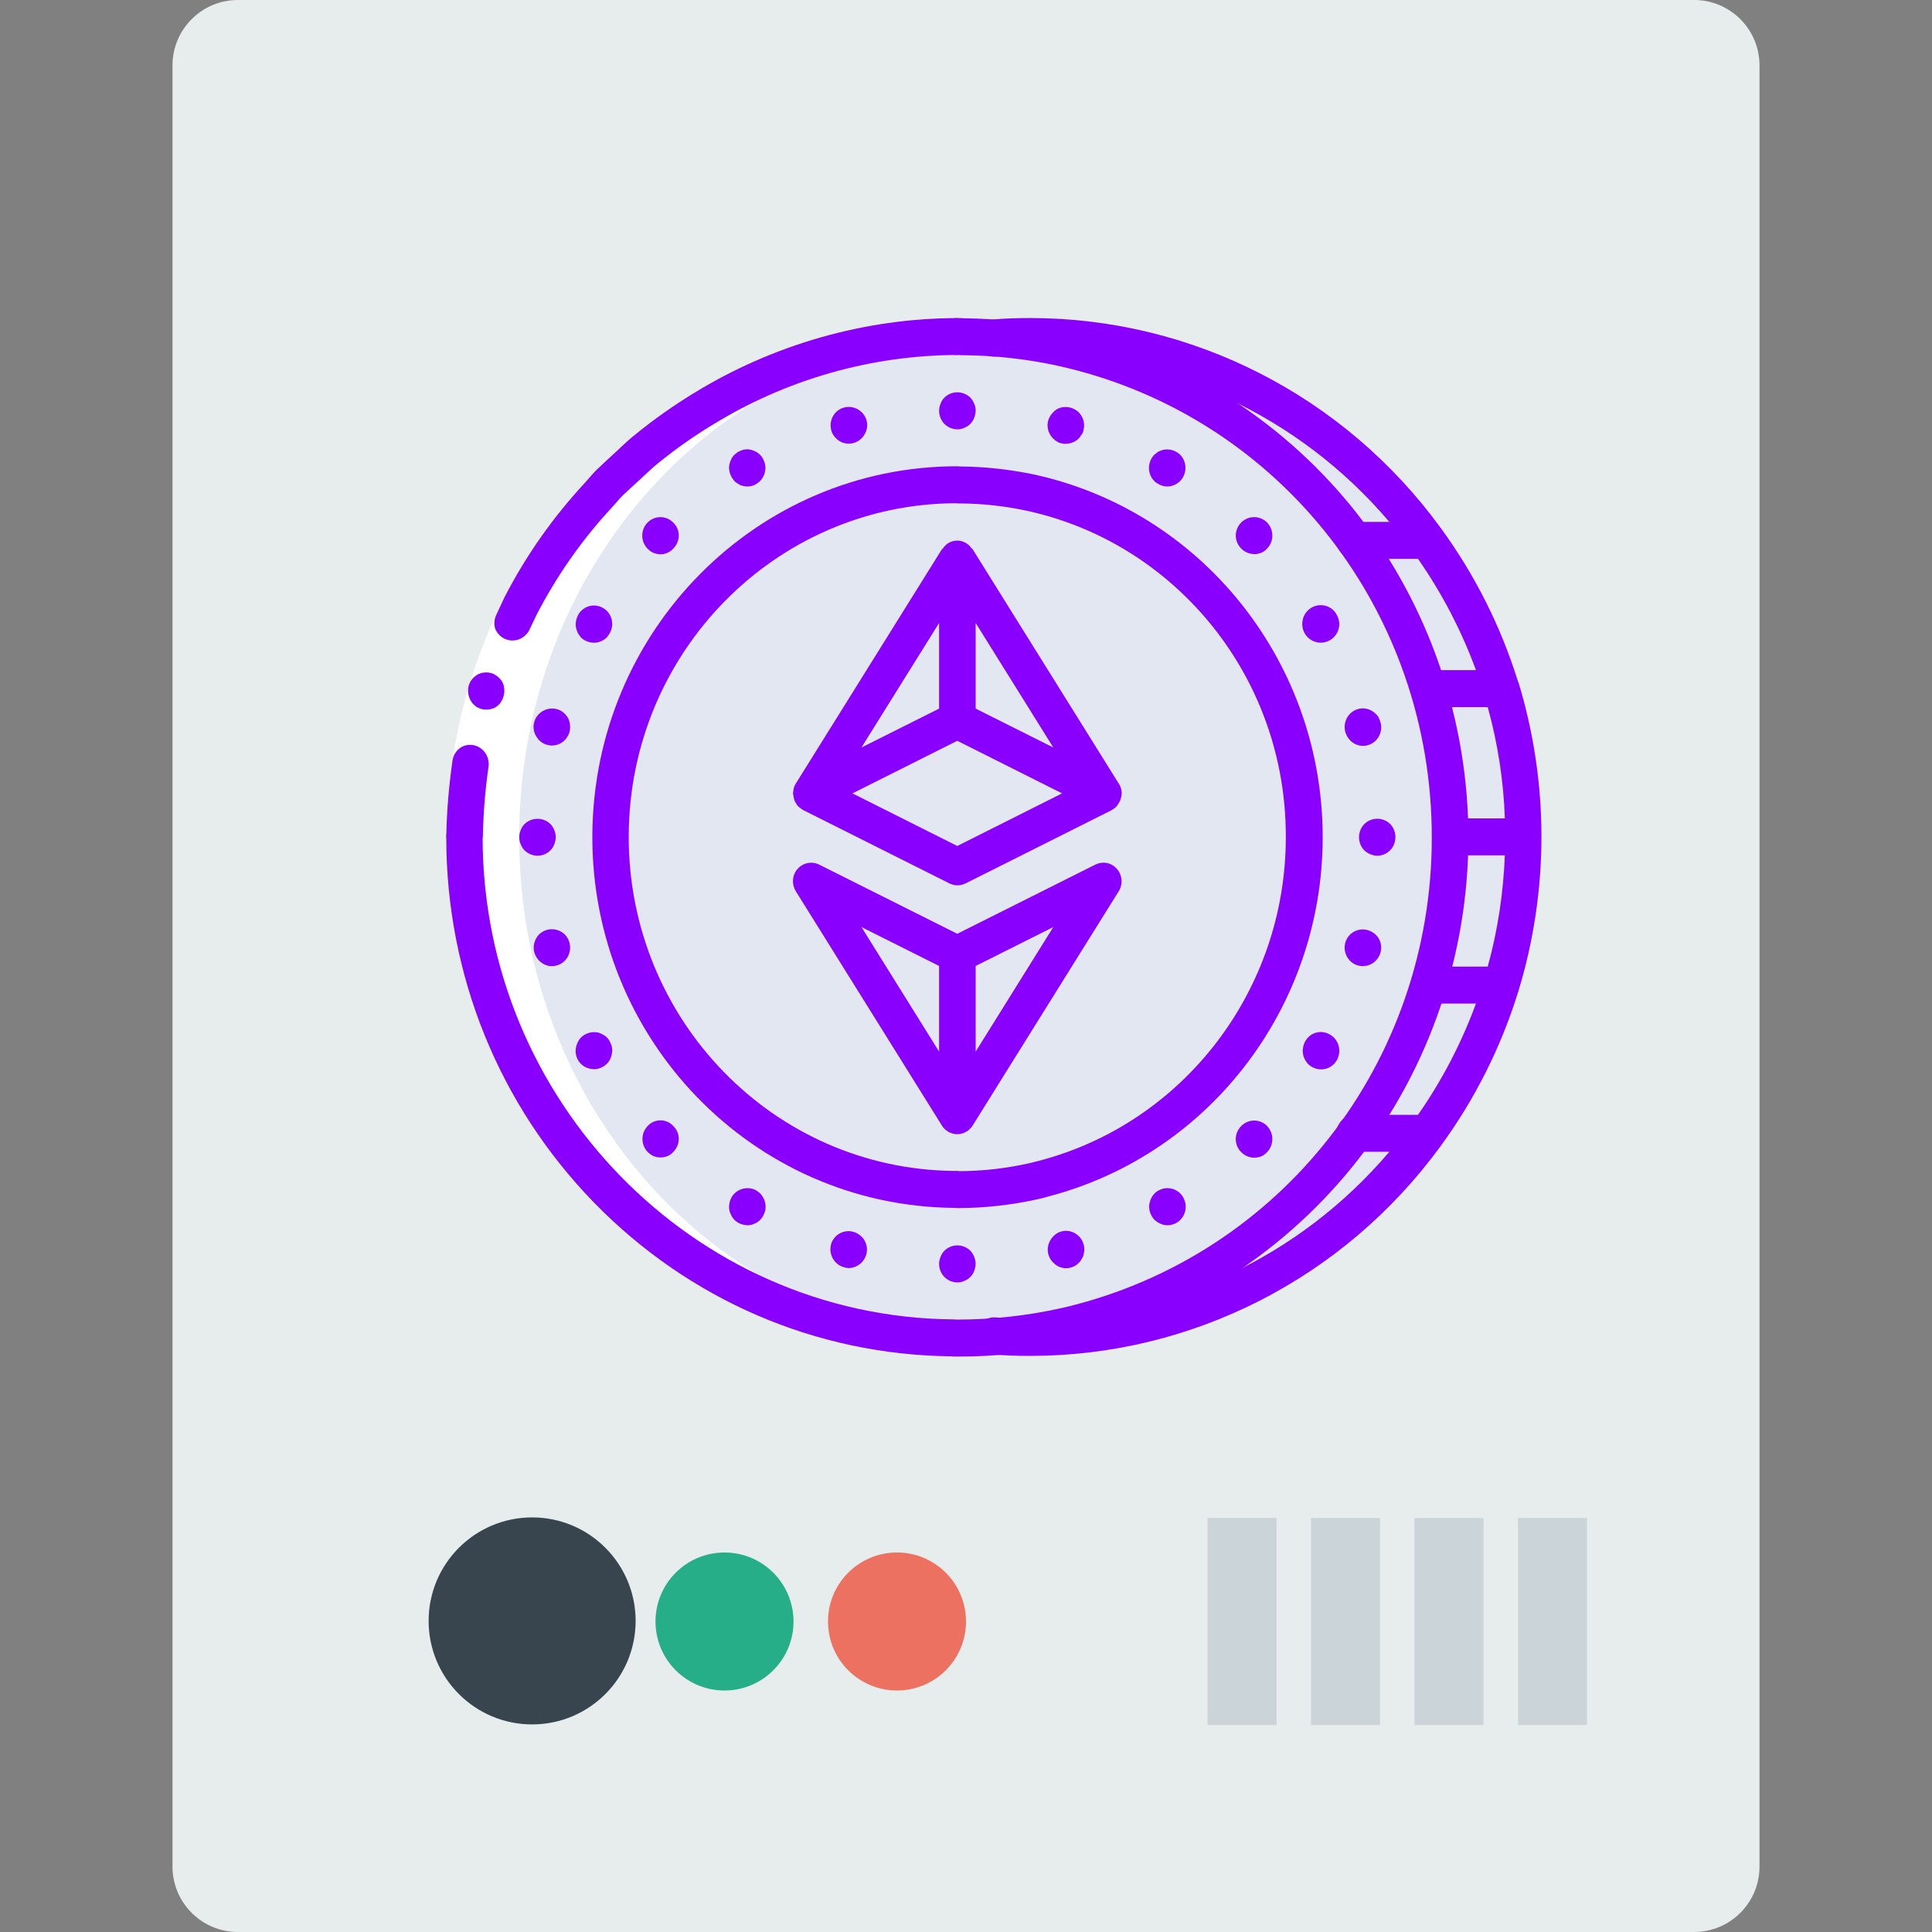 <?xml version="1.0" encoding="UTF-8" standalone="no"?>
<!-- Generator: Adobe Illustrator 19.0.0, SVG Export Plug-In . SVG Version: 6.00 Build 0)  -->

<svg
   xmlns:dc="http://purl.org/dc/elements/1.1/"
   xmlns:cc="http://creativecommons.org/ns#"
   xmlns:rdf="http://www.w3.org/1999/02/22-rdf-syntax-ns#"
   xmlns:svg="http://www.w3.org/2000/svg"
   xmlns="http://www.w3.org/2000/svg"
   xmlns:sodipodi="http://sodipodi.sourceforge.net/DTD/sodipodi-0.dtd"
   xmlns:inkscape="http://www.inkscape.org/namespaces/inkscape"
   version="1.1"
   id="Capa_1"
   x="0px"
   y="0px"
   viewBox="0 0 56 56"
   style="enable-background:new 0 0 56 56;"
   xml:space="preserve"
   sodipodi:docname="asic-eth.svg"
   inkscape:version="0.92.3 (2405546, 2018-03-11)"><rect x="0" y="0" width="56" height="56" fill="#808080" stroke="none"/><defs
   id="defs4342" /><sodipodi:namedview
   pagecolor="#ffffff"
   bordercolor="#666666"
   borderopacity="1"
   objecttolerance="10"
   gridtolerance="10"
   guidetolerance="10"
   inkscape:pageopacity="0"
   inkscape:pageshadow="2"
   inkscape:window-width="1377"
   inkscape:window-height="851"
   id="namedview4340"
   showgrid="false"
   inkscape:zoom="4.2142857"
   inkscape:cx="-48.119639"
   inkscape:cy="63.184198"
   inkscape:window-x="0"
   inkscape:window-y="0"
   inkscape:window-maximized="0"
   inkscape:current-layer="Capa_1" />
<path
   style="fill:#E7ECED;"
   d="M49.104,56H6.896C5.849,56,5,55.151,5,54.104V1.896C5,0.849,5.849,0,6.896,0h42.209  C50.151,0,51,0.849,51,1.896v52.209C51,55.151,50.151,56,49.104,56z"
   id="path4285" />

<circle
   style="fill:#25AE88;"
   cx="21"
   cy="47"
   r="2"
   id="circle4289" />
<circle
   style="fill:#ED7161;"
   cx="26"
   cy="47"
   r="2"
   id="circle4291" />




<rect
   x="44"
   y="44"
   style="fill:#CBD4D8;"
   width="2"
   height="6"
   id="rect4301" />
<rect
   x="41"
   y="44"
   style="fill:#CBD4D8;"
   width="2"
   height="6"
   id="rect4303" />
<rect
   x="38"
   y="44"
   style="fill:#CBD4D8;"
   width="2"
   height="6"
   id="rect4305" />
<rect
   x="35"
   y="44"
   style="fill:#CBD4D8;"
   width="2"
   height="6"
   id="rect4307" />
<g
   id="g4309">
</g>
<g
   id="g4311">
</g>
<g
   id="g4313">
</g>
<g
   id="g4315">
</g>
<g
   id="g4317">
</g>
<g
   id="g4319">
</g>
<g
   id="g4321">
</g>
<g
   id="g4323">
</g>
<g
   id="g4325">
</g>
<g
   id="g4327">
</g>
<g
   id="g4329">
</g>
<g
   id="g4331">
</g>
<g
   id="g4333">
</g>
<g
   id="g4335">
</g>
<g
   id="g4337">
</g>
<g
   transform="matrix(0.062,0,0,0.063,12.935,8.135)"
   id="g5404"><path
     inkscape:connector-curvature="0"
     style="fill:#e3e7f2"
     d="m 495.6,196.398 c -1.5,-5.8 -3.3,-11.5 -5.3,-17.1 -6.4,-18.1 -15,-35.3 -25.7,-51.2 -3.9,-5.9 -8.1,-11.6 -12.6,-17.1 -43.7,-54 -109.5,-85.4 -178.9,-85.3 -5.7,0 -11.4,0.2 -17.1,0.7 v 0 c -5.6,-0.4 -11.3,-0.7 -17.1,-0.7 -2.2,0 -4.4,0.1 -6.6,0.2 -2.1,-0.1 -4.1,-0.2 -6.2,-0.2 -120.1,0 -217.6,103.2 -217.6,230.4 0,127.2 97.5,230.4 217.6,230.4 2.1,0 4.1,-0.1 6.2,-0.2 2.2,0.1 4.4,0.2 6.6,0.2 5.7,0 11.4,-0.3 17.1,-0.7 v 0 c 5.6,0.5 11.3,0.7 17.1,0.7 69.5,0 135.2,-31.3 178.9,-85.3 4.4,-5.5 8.7,-11.2 12.6,-17.1 10.7,-15.9 19.3,-33.1 25.7,-51.2 2,-5.5 3.8,-11.3 5.3,-17.1 4.5,-16.7 7.1,-33.9 7.6,-51.2 0.2,-2.8 0.3,-5.6 0.3,-8.5 0,-2.9 -0.1,-5.7 -0.3,-8.5 -0.5,-17.3 -3,-34.5 -7.6,-51.2 z"
     data-original="#E3E7F2"
     class=""
     id="path5322" /><g
     id="g5336"><path
       inkscape:connector-curvature="0"
       style="fill:#ffffff"
       d="m 246.7,486.298 c -2.6,0.1 -5.2,0.2 -7.8,0.2 -2.2,0 -4.4,-0.1 -6.6,-0.2 -2,0.1 -4.2,0.2 -6.2,0.2 -120.1,0 -217.6,-103.2 -217.6,-230.4 0,-127.2 97.5,-230.4 217.6,-230.4 2,0 4.2,0.1 6.2,0.2 2.2,-0.1 4.4,-0.2 6.6,-0.2 l 7.7,0.2 c -117.7,2.8 -212.5,104.8 -212.5,230.2 0,125.4 94.8,227.5 212.6,230.2 z"
       data-original="#FFFFFF"
       id="path5324" /><path
       inkscape:connector-curvature="0"
       style="fill:#ffffff"
       d="m 281.6,26.398 c -1.5,-0.1 -2.9,-0.2 -10.8,-0.6 0.7,-0.1 1.5,-0.1 2.2,-0.1 4.3,0 8.5,0.1 12.8,0.4 -1.4,0 -2.8,0.1 -4.2,0.3 z"
       data-original="#FFFFFF"
       id="path5326" /><path
       inkscape:connector-curvature="0"
       style="fill:#ffffff"
       d="m 281.6,485.798 c 1.4,0.2 2.8,0.3 4.3,0.3 -4.3,0.3 -8.5,0.4 -12.8,0.4 -0.8,0 -1.6,0 -2.4,-0.1 3.6,-0.1 7.3,-0.3 10.9,-0.6 z"
       data-original="#FFFFFF"
       id="path5328" /><path
       inkscape:connector-curvature="0"
       style="fill:#ffffff"
       d="m 256,485.798 c 1.5,0.2 2.9,0.3 10.8,0.6 -0.7,0.1 -1.5,0.1 -2.2,0.1 -2.2,0 -4.4,-0.1 -6.6,-0.2 -2,0.1 -4.2,0.2 -6.2,0.2 -1.4,0 -2.8,0 -4.3,-0.2 2.9,-0.1 5.7,-0.3 8.5,-0.5 z"
       data-original="#FFFFFF"
       id="path5330" /><path
       inkscape:connector-curvature="0"
       style="fill:#ffffff"
       d="m 256,26.398 -8.5,-0.5 c 1.4,-0.1 2.8,-0.2 4.3,-0.2 2,0 4.2,0.1 6.2,0.2 2.2,-0.1 4.4,-0.2 6.6,-0.2 1.5,0 2.9,0 4.3,0.1 -4.4,0 -8.6,0.2 -12.9,0.6 z"
       data-original="#FFFFFF"
       id="path5332" /><path
       inkscape:connector-curvature="0"
       style="fill:#ffffff"
       d="m 0,256.098 c 0.3,-38.5 9.6,-76.4 27.3,-110.6 10.1,-19.2 22.8,-37 37.7,-52.8 1.8,-2 3.6,-4 5.5,-6 l 6,-5.5 c 4.1,-3.6 7.9,-7.4 12.2,-10.8 8.5,-6.8 17.4,-13 26.7,-18.6 37.3,-22.6 80,-34.6 123.7,-34.8 v 17.1 c -40.5,0.1 -80.2,11.3 -114.8,32.3 -8.6,5.2 -16.9,10.9 -24.8,17.2 -4,3.1 -7.5,6.7 -11.3,10 l -5.6,5.1 c -1.8,1.8 -3.4,3.7 -5.1,5.6 -13.8,14.7 -25.6,31.1 -35,49 -16.5,31.9 -25.2,67 -25.4,102.8 z"
       data-original="#FFFFFF"
       id="path5334" /></g><g
     id="g5402"><path
       inkscape:connector-curvature="0"
       style="fill:#8900ff"
       d="m 238.5,494.998 c -0.8,0 -1.7,0 -2.5,-0.1 -63.2,-0.7 -122.5,-25.9 -167,-70.8 -44.4,-45 -69,-104.7 -69,-168 0,-4.7 3.8,-8.5 8.5,-8.5 4.7,0 8.5,3.8 8.5,8.5 0,121 98.5,220.6 219.5,221.8 0.2,0 0.4,0 0.6,0 0.5,0 1.1,0.1 1.6,0.1 0.1,0 0.1,0 0.2,0 16.4,0 32.8,-1.8 48.8,-5.3 2.2,-0.5 4.3,-1 6.6,-1.6 100.1,-25.9 168.5,-116.1 166.4,-219.4 -2,-103.4 -74.1,-190.8 -175.1,-212.6 -14.5,-3.1 -29.4,-4.7 -44.3,-4.8 -0.2,0 -0.4,0 -0.7,0 -0.5,0 -1.1,-0.1 -1.6,-0.1 -4.7,0.1 -8.6,-3.7 -8.6,-8.4 -0.1,-4.7 3.7,-8.6 8.4,-8.6 1,0 2,0 3,0.1 15.9,0.2 31.8,1.9 47.4,5.2 52.4,11.3 100,40.3 134.1,81.6 34.1,41.3 53.4,93.6 54.5,147.2 1.1,53.6 -16.1,106.6 -48.5,149.2 -32.4,42.6 -78.8,73.6 -130.6,87 -2.3,0.6 -4.7,1.2 -7.2,1.8 -17.2,3.8 -34.8,5.8 -52.5,5.7 -0.2,0 -0.3,0 -0.5,0 z"
       data-original="#428DFF"
       class="active-path"
       data-old_color="#9100FF"
       id="path5338" /><path
       inkscape:connector-curvature="0"
       style="fill:#8900ff"
       d="m 19.8,223.398 c 0.5,-4.6 -2.6,-8.9 -7.2,-9.7 -2.3,-0.4 -4.6,0.1 -6.4,1.5 -1.8,1.4 -3,3.4 -3.3,5.7 -1.7,11.6 -2.7,23.4 -2.9,35.2 h 17.1 c 0.2,-11 1.1,-21.9 2.7,-32.7 z"
       data-original="#428DFF"
       class="active-path"
       data-old_color="#9100FF"
       id="path5340" /><path
       inkscape:connector-curvature="0"
       style="fill:#8900ff"
       d="m 27.4,164.798 c 4.3,1.9 9.2,0.1 11.4,-4 l 3.6,-7.4 c 9.4,-17.8 21.1,-34.3 35,-49 1.7,-1.8 3.3,-3.8 5.1,-5.6 l 5.6,-5.1 c 3.8,-3.3 7.3,-6.9 11.3,-10 7.9,-6.3 16.1,-12 24.8,-17.2 34.6,-21 74.3,-32.2 114.8,-32.3 v -17 c -43.6,0.1 -86.4,12.2 -123.7,34.8 -9.3,5.6 -18.2,11.8 -26.7,18.6 -4.3,3.3 -8.1,7.2 -12.2,10.8 l -6,5.5 c -1.9,1.9 -3.7,4 -5.5,6 -14.9,15.8 -27.6,33.5 -37.7,52.8 l -3.8,8 c -1,2 -1.2,4.4 -0.5,6.5 0.8,1.9 2.4,3.7 4.5,4.6 z"
       data-original="#428DFF"
       class="active-path"
       data-old_color="#9100FF"
       id="path5342" /><path
       inkscape:connector-curvature="0"
       style="fill:#8900ff"
       d="m 12.2,194.398 c 0.4,0.4 0.8,0.8 1.3,1.2 0.4,0.4 0.9,0.7 1.4,0.9 0.5,0.2 1.1,0.4 1.6,0.6 2.2,0.5 4.5,0.3 6.5,-0.8 0.9,-0.6 1.8,-1.3 2.4,-2.2 1.9,-2.7 2.3,-6.1 1,-9.1 -0.5,-1 -1.2,-1.8 -2.1,-2.6 -0.8,-0.7 -1.8,-1.3 -2.8,-1.7 -2.2,-0.7 -4.5,-0.6 -6.6,0.4 -2.1,1.1 -3.7,2.9 -4.4,5.2 -0.6,2.3 -0.3,4.7 0.8,6.7 z"
       data-original="#428DFF"
       class="active-path"
       data-old_color="#9100FF"
       id="path5344" /><path
       inkscape:connector-curvature="0"
       style="fill:#8900ff"
       d="m 240.8,85.498 h -0.5 c -0.3,0 -1.1,-0.1 -1.4,-0.1 -93.9,0 -170.1,75.9 -170.6,169.7 -0.5,93.9 74.9,170.5 168.8,171.5 h 0.9 c 0.3,0 0.8,0.1 1,0.1 12.6,0 25.2,-1.4 37.6,-4.1 1.5,-0.3 2.9,-0.7 5.1,-1.3 76.6,-19.8 129.6,-89.6 128,-168.7 -1.6,-79.1 -57.5,-146.7 -134.8,-163.4 -11.2,-2.3 -22.7,-3.6 -34.1,-3.7 z m 151.7,170.6 c 0,70.2 -47.6,131.5 -115.6,148.9 -1.5,0.4 -2.8,0.7 -4.1,1 -10.8,2.4 -21.9,3.7 -33,3.7 l -0.6,-0.1 c -0.2,0 -0.5,0 -0.7,0 h -1.3 c -84.3,-0.9 -152.1,-69.7 -151.9,-154 0.2,-84.3 68.4,-152.7 152.7,-153.2 0.2,0 1,0.1 1.3,0.1 h 1.2 c 84.4,0.7 152.3,69.3 152,153.6 z"
       data-original="#428DFF"
       class="active-path"
       data-old_color="#9100FF"
       id="path5346" /><path
       inkscape:connector-curvature="0"
       style="fill:#8900ff"
       d="m 231.1,56.598 c -0.4,1 -0.7,2.1 -0.7,3.2 0,2.3 0.9,4.5 2.5,6.1 1.6,1.6 3.8,2.5 6.1,2.5 1.1,0 2.2,-0.2 3.2,-0.7 1,-0.4 2,-1 2.8,-1.8 1.6,-1.6 2.4,-3.8 2.5,-6.1 0,-1.1 -0.2,-2.2 -0.7,-3.2 -0.4,-1 -1,-2 -1.8,-2.8 -0.8,-0.8 -1.8,-1.4 -2.8,-1.8 -3.2,-1.3 -6.8,-0.6 -9.3,1.8 -0.8,0.8 -1.4,1.7 -1.8,2.8 z"
       data-original="#428DFF"
       class="active-path"
       data-old_color="#9100FF"
       id="path5348" /><path
       inkscape:connector-curvature="0"
       style="fill:#8900ff"
       d="m 246.8,449.098 c -0.4,-1 -1,-2 -1.8,-2.8 -0.8,-0.8 -1.8,-1.4 -2.8,-1.8 -3.2,-1.3 -6.8,-0.6 -9.3,1.8 -0.8,0.8 -1.4,1.8 -1.8,2.8 -0.4,1 -0.7,2.1 -0.7,3.2 0,2.3 0.9,4.5 2.5,6.1 1.6,1.6 3.8,2.5 6.1,2.5 1.1,0 2.2,-0.2 3.2,-0.7 1,-0.4 2,-1 2.8,-1.8 1.6,-1.6 2.4,-3.8 2.5,-6.1 0,-1 -0.3,-2.2 -0.7,-3.2 z"
       data-original="#428DFF"
       class="active-path"
       data-old_color="#9100FF"
       id="path5350" /><path
       inkscape:connector-curvature="0"
       style="fill:#8900ff"
       d="m 188.2,74.998 c 2.2,0 4.4,-0.9 6,-2.5 1.6,-1.6 2.6,-3.8 2.6,-6.1 0,-0.5 -0.1,-1.1 -0.2,-1.6 -0.1,-0.6 -0.3,-1.1 -0.5,-1.6 -0.2,-0.5 -0.5,-1 -0.8,-1.4 -0.3,-0.5 -0.7,-0.9 -1.1,-1.3 -3.4,-3.2 -8.7,-3.2 -12,0 -1.6,1.6 -2.5,3.7 -2.5,6 0,1.1 0.2,2.3 0.6,3.3 0.4,1 1.1,1.9 1.9,2.7 1.5,1.6 3.7,2.5 6,2.5 z"
       data-original="#428DFF"
       class="active-path"
       data-old_color="#9100FF"
       id="path5352" /><path
       inkscape:connector-curvature="0"
       style="fill:#8900ff"
       d="m 286.5,437.798 c -1,0.4 -1.9,1.1 -2.7,1.9 -1.6,1.6 -2.6,3.8 -2.6,6.1 0,2.3 0.9,4.4 2.6,6 0.8,0.8 1.7,1.5 2.7,1.9 3.2,1.4 6.9,0.6 9.3,-1.9 0.4,-0.3 0.8,-0.8 1,-1.3 0.3,-0.5 0.6,-0.9 0.9,-1.5 0.2,-0.5 0.3,-1.1 0.4,-1.6 0.1,-0.5 0.2,-1.1 0.2,-1.6 0,-2.3 -0.9,-4.5 -2.5,-6.1 -2.5,-2.5 -6.1,-3.2 -9.3,-1.9 z"
       data-original="#428DFF"
       class="active-path"
       data-old_color="#9100FF"
       id="path5354" /><path
       inkscape:connector-curvature="0"
       style="fill:#8900ff"
       d="m 133.7,90.898 1,1.3 c 0.4,0.4 0.8,0.7 1.3,1 0.5,0.3 1,0.6 1.5,0.9 0.5,0.2 1,0.3 1.5,0.4 0.6,0.1 1.1,0.2 1.7,0.2 1.1,0 2.2,-0.2 3.2,-0.6 1,-0.5 2,-1.1 2.8,-1.9 1.6,-1.6 2.5,-3.8 2.5,-6.1 0,-1.1 -0.2,-2.2 -0.7,-3.2 -0.8,-2.1 -2.5,-3.8 -4.6,-4.6 -1.6,-0.7 -3.3,-0.9 -4.9,-0.5 -0.5,0.1 -1.1,0.3 -1.5,0.5 -0.5,0.2 -1.1,0.4 -1.5,0.8 -0.4,0.3 -0.9,0.7 -1.3,1 -0.8,0.8 -1.4,1.8 -1.8,2.8 -0.4,1 -0.7,2.1 -0.7,3.2 0,0.6 0.1,1.1 0.2,1.7 0.1,0.5 0.3,1.1 0.5,1.5 0.2,0.6 0.5,1.1 0.8,1.6 z"
       data-original="#428DFF"
       class="active-path"
       data-old_color="#9100FF"
       id="path5356" /><path
       inkscape:connector-curvature="0"
       style="fill:#8900ff"
       d="m 335.4,417.698 c -0.5,0.1 -1.1,0.3 -1.5,0.5 -1.1,0.4 -2,1 -2.8,1.8 -0.8,0.8 -1.4,1.8 -1.8,2.8 -0.4,1 -0.7,2.1 -0.7,3.2 0,2.3 0.9,4.4 2.5,6.1 0.4,0.3 0.9,0.7 1.3,1 0.5,0.3 1,0.6 1.5,0.8 0.5,0.2 1,0.4 1.5,0.5 0.6,0.1 1.1,0.2 1.7,0.2 2.3,0 4.5,-0.9 6.1,-2.5 1.6,-1.6 2.5,-3.8 2.5,-6.1 0,-1.1 -0.2,-2.2 -0.7,-3.2 -0.4,-1.1 -1,-2 -1.8,-2.8 -2.1,-2 -5,-2.9 -7.8,-2.3 z"
       data-original="#428DFF"
       class="active-path"
       data-old_color="#9100FF"
       id="path5358" /><path
       inkscape:connector-curvature="0"
       style="fill:#8900ff"
       d="m 100.2,125.898 c 1.1,0 2.2,-0.2 3.2,-0.7 1,-0.4 2,-1.1 2.7,-1.9 1.6,-1.6 2.6,-3.7 2.6,-6 0,-2.3 -0.9,-4.4 -2.6,-6 -1.6,-1.6 -3.7,-2.5 -6,-2.5 -2.3,0 -4.4,0.9 -6,2.5 -3.3,3.3 -3.3,8.7 0,12 0.8,0.8 1.7,1.5 2.7,1.9 1.1,0.4 2.2,0.7 3.4,0.7 z"
       data-original="#428DFF"
       class="active-path"
       data-old_color="#9100FF"
       id="path5360" /><path
       inkscape:connector-curvature="0"
       style="fill:#8900ff"
       d="m 371.7,388.898 c -1.6,1.6 -2.6,3.7 -2.6,6 0,2.3 0.9,4.5 2.6,6.1 1.6,1.6 3.7,2.5 6,2.5 1.1,0 2.3,-0.2 3.3,-0.6 1,-0.4 1.9,-1.1 2.7,-1.9 1.6,-1.6 2.5,-3.8 2.5,-6.1 0,-2.2 -0.9,-4.4 -2.5,-6 -3.3,-3.3 -8.6,-3.3 -12,0 z"
       data-original="#428DFF"
       class="active-path"
       data-old_color="#9100FF"
       id="path5362" /><path
       inkscape:connector-curvature="0"
       style="fill:#8900ff"
       d="m 61.9,162.698 c 0.3,0.5 0.7,0.9 1,1.4 1.6,1.6 3.8,2.4 6.1,2.5 2.3,0 4.4,-0.9 6.1,-2.5 0.4,-0.4 0.7,-0.9 1,-1.4 0.3,-0.4 0.6,-0.9 0.8,-1.5 0.2,-0.5 0.4,-1 0.5,-1.5 0.1,-0.6 0.2,-1.1 0.2,-1.7 0,-3.5 -2.1,-6.6 -5.3,-7.9 -3.2,-1.3 -6.9,-0.6 -9.3,1.9 -1.6,1.6 -2.4,3.8 -2.5,6.1 0,0.6 0.1,1.1 0.2,1.7 0.1,0.5 0.3,1.1 0.5,1.5 0.1,0.4 0.3,0.9 0.7,1.4 z"
       data-original="#428DFF"
       class="active-path"
       data-old_color="#9100FF"
       id="path5364" /><path
       inkscape:connector-curvature="0"
       style="fill:#8900ff"
       d="m 402.9,348.198 c -1.6,1.6 -2.4,3.8 -2.5,6.1 0,2.3 0.9,4.4 2.5,6.1 3.4,3.3 8.8,3.3 12.1,0 1.6,-1.6 2.5,-3.8 2.5,-6.1 0,-3.5 -2.1,-6.6 -5.3,-7.9 -3.2,-1.4 -6.9,-0.7 -9.3,1.8 z"
       data-original="#428DFF"
       class="active-path"
       data-old_color="#9100FF"
       id="path5366" /><path
       inkscape:connector-curvature="0"
       style="fill:#8900ff"
       d="m 57.3,201.998 c -1.1,-2.6 -3.5,-4.5 -6.2,-5 -2.8,-0.5 -5.6,0.3 -7.7,2.3 -0.8,0.8 -1.5,1.7 -1.9,2.7 -0.4,1.1 -0.7,2.2 -0.7,3.3 0,2.3 1,4.4 2.6,6.1 3.3,3.3 8.7,3.3 12,0 0.8,-0.8 1.4,-1.8 1.9,-2.8 0.4,-1 0.6,-2.1 0.6,-3.2 0,-1.2 -0.2,-2.3 -0.6,-3.4 z"
       data-original="#428DFF"
       class="active-path"
       data-old_color="#9100FF"
       id="path5368" /><path
       inkscape:connector-curvature="0"
       style="fill:#8900ff"
       d="m 422.5,312.898 c 3.3,3.3 8.7,3.3 12,0 2.5,-2.4 3.3,-6.1 1.9,-9.3 -0.4,-1 -1.1,-2 -1.9,-2.7 -3.4,-3.2 -8.7,-3.2 -12,0 -1.6,1.6 -2.5,3.7 -2.5,6 0,2.2 0.9,4.4 2.5,6 z"
       data-original="#428DFF"
       class="active-path"
       data-old_color="#9100FF"
       id="path5370" /><path
       inkscape:connector-curvature="0"
       style="fill:#8900ff"
       d="m 50.5,259.298 c 0.9,-2.1 0.9,-4.4 0,-6.5 -0.4,-1 -1,-2 -1.8,-2.8 -3.4,-3.2 -8.7,-3.2 -12.1,0 -0.8,0.8 -1.4,1.8 -1.8,2.8 -0.9,2.1 -0.9,4.4 0,6.5 0.4,1 1,2 1.8,2.8 3.4,3.3 8.8,3.3 12.1,0 0.8,-0.8 1.4,-1.7 1.8,-2.8 z"
       data-original="#428DFF"
       class="active-path"
       data-old_color="#9100FF"
       id="path5372" /><path
       inkscape:connector-curvature="0"
       style="fill:#8900ff"
       d="m 432,248.198 c -1,0.4 -2,1 -2.8,1.8 -3.3,3.4 -3.3,8.8 0,12.1 0.8,0.8 1.8,1.4 2.8,1.8 1,0.4 2.1,0.7 3.2,0.7 3.5,0 6.6,-2.1 7.9,-5.3 1.3,-3.2 0.6,-6.9 -1.8,-9.3 -2.5,-2.4 -6.2,-3.1 -9.3,-1.8 z"
       data-original="#428DFF"
       class="active-path"
       data-old_color="#9100FF"
       id="path5374" /><path
       inkscape:connector-curvature="0"
       style="fill:#8900ff"
       d="m 49.3,315.398 c 2.3,0 4.5,-0.9 6.1,-2.5 1.6,-1.6 2.5,-3.8 2.5,-6.1 0,-2.2 -0.9,-4.4 -2.5,-6 -3.4,-3.2 -8.7,-3.2 -12,0 -2.4,2.4 -3.2,6.1 -1.9,9.2 1.3,3.1 4.4,5.4 7.8,5.4 z"
       data-original="#428DFF"
       class="active-path"
       data-old_color="#9100FF"
       id="path5376" /><path
       inkscape:connector-curvature="0"
       style="fill:#8900ff"
       d="m 434.5,199.298 c -1.6,-1.6 -3.7,-2.5 -6,-2.5 -2.3,0 -4.4,0.9 -6,2.5 -1.6,1.6 -2.5,3.8 -2.5,6.1 0,2.2 0.9,4.4 2.5,6 2.8,3 7.4,3.5 10.8,1.2 3.4,-2.3 4.7,-6.6 3.1,-10.4 -0.4,-1.2 -1,-2.2 -1.9,-2.9 z"
       data-original="#428DFF"
       class="active-path"
       data-old_color="#9100FF"
       id="path5378" /><path
       inkscape:connector-curvature="0"
       style="fill:#8900ff"
       d="m 62.9,360.298 c 1.6,1.6 3.8,2.4 6.1,2.5 2.3,0 4.4,-0.9 6.1,-2.5 1.6,-1.6 2.4,-3.8 2.5,-6.1 0,-1.1 -0.2,-2.2 -0.7,-3.2 -0.4,-1 -1,-2 -1.8,-2.8 -0.4,-0.4 -0.8,-0.7 -1.3,-1 -0.5,-0.3 -1,-0.6 -1.5,-0.8 -0.5,-0.2 -1,-0.4 -1.5,-0.5 -2.8,-0.5 -5.7,0.3 -7.8,2.3 -0.8,0.8 -1.4,1.8 -1.8,2.8 -0.4,1 -0.7,2.1 -0.7,3.2 -0.1,2.3 0.8,4.5 2.4,6.1 z"
       data-original="#428DFF"
       class="active-path"
       data-old_color="#9100FF"
       id="path5380" /><path
       inkscape:connector-curvature="0"
       style="fill:#8900ff"
       d="m 415,151.898 c -2.9,-3 -7.5,-3.4 -10.9,-1.2 -3.5,2.3 -4.8,6.7 -3.3,10.5 1.6,3.8 5.6,6 9.7,5.2 4.1,-0.8 7,-4.4 7,-8.5 -0.1,-2.2 -1,-4.4 -2.5,-6 z"
       data-original="#428DFF"
       class="active-path"
       data-old_color="#9100FF"
       id="path5382" /><path
       inkscape:connector-curvature="0"
       style="fill:#8900ff"
       d="m 96.9,386.998 c -1,0.4 -2,1.1 -2.7,1.9 -3.3,3.3 -3.3,8.7 0,12 0.8,0.8 1.7,1.4 2.7,1.9 1.1,0.4 2.2,0.6 3.3,0.6 1.1,0 2.2,-0.2 3.2,-0.6 1,-0.4 2,-1.1 2.7,-1.9 1.6,-1.6 2.6,-3.7 2.6,-6 0,-2.3 -0.9,-4.4 -2.6,-6 -0.8,-0.8 -1.7,-1.5 -2.7,-1.9 -2.1,-0.9 -4.4,-0.9 -6.5,0 z"
       data-original="#428DFF"
       class="active-path"
       data-old_color="#9100FF"
       id="path5384" /><path
       inkscape:connector-curvature="0"
       style="fill:#8900ff"
       d="m 381,125.198 c 1,-0.4 2,-1.1 2.7,-1.9 1.6,-1.6 2.5,-3.7 2.5,-6 0,-2.3 -0.9,-4.4 -2.5,-6.1 -3.4,-3.2 -8.6,-3.2 -12,0 -1.6,1.6 -2.6,3.8 -2.6,6.1 0.1,4.7 3.9,8.4 8.5,8.5 1.2,0.1 2.4,-0.2 3.4,-0.6 z"
       data-original="#428DFF"
       class="active-path"
       data-old_color="#9100FF"
       id="path5386" /><path
       inkscape:connector-curvature="0"
       style="fill:#8900ff"
       d="m 134.7,419.998 c -1.6,1.6 -2.4,3.8 -2.5,6.1 0,1.1 0.2,2.2 0.7,3.2 0.4,1 1,2 1.8,2.8 1.6,1.6 3.8,2.4 6.1,2.5 1.1,0 2.2,-0.2 3.2,-0.7 2.1,-0.8 3.8,-2.5 4.6,-4.6 0.5,-1 0.7,-2.1 0.7,-3.2 0,-2.3 -0.9,-4.4 -2.5,-6.1 -0.8,-0.8 -1.8,-1.4 -2.8,-1.9 -3.2,-1.2 -6.8,-0.5 -9.3,1.9 z"
       data-original="#428DFF"
       class="active-path"
       data-old_color="#9100FF"
       id="path5388" /><path
       inkscape:connector-curvature="0"
       style="fill:#8900ff"
       d="m 333.8,93.998 c 0.5,0.2 1,0.4 1.5,0.5 0.6,0.1 1.1,0.2 1.7,0.2 2.3,0 4.4,-0.9 6.1,-2.5 3.3,-3.4 3.3,-8.8 0,-12.1 -2.1,-2 -5,-2.8 -7.8,-2.3 -0.5,0.1 -1.1,0.3 -1.5,0.5 -0.5,0.2 -1.1,0.4 -1.5,0.8 -0.4,0.3 -0.9,0.7 -1.3,1 -3.3,3.4 -3.3,8.8 0,12.1 0.4,0.4 0.8,0.7 1.3,1 0.5,0.3 1,0.6 1.5,0.8 z"
       data-original="#428DFF"
       class="active-path"
       data-old_color="#9100FF"
       id="path5390" /><path
       inkscape:connector-curvature="0"
       style="fill:#8900ff"
       d="m 182.1,439.698 c -0.8,0.8 -1.4,1.7 -1.9,2.7 -0.4,1.1 -0.6,2.2 -0.6,3.3 0,2.2 0.9,4.4 2.5,6 1.6,1.6 3.8,2.5 6.1,2.6 4.7,-0.1 8.4,-3.9 8.5,-8.5 0,-1.1 -0.3,-2.3 -0.7,-3.3 -0.4,-1 -1.1,-2 -1.9,-2.7 -3.4,-3.3 -8.6,-3.3 -12,-0.1 z"
       data-original="#428DFF"
       class="active-path"
       data-old_color="#9100FF"
       id="path5392" /><path
       inkscape:connector-curvature="0"
       style="fill:#8900ff"
       d="m 282.6,71.298 c 0.3,0.4 0.7,0.9 1.1,1.3 0.8,0.8 1.7,1.4 2.7,1.9 3.2,1.2 6.8,0.5 9.3,-1.9 0.4,-0.4 0.7,-0.8 1,-1.3 0.3,-0.5 0.6,-0.9 0.9,-1.4 0.2,-0.5 0.3,-1.1 0.4,-1.6 0.1,-0.6 0.2,-1.1 0.2,-1.7 0,-2.2 -0.9,-4.4 -2.5,-6 -2.5,-2.4 -6.1,-3.1 -9.3,-1.9 -1,0.4 -2,1.1 -2.7,1.9 -1.6,1.6 -2.6,3.7 -2.6,6 0,0.6 0.1,1.1 0.2,1.7 0.1,0.6 0.3,1.1 0.5,1.6 0.2,0.4 0.5,0.9 0.8,1.4 z"
       data-original="#428DFF"
       class="active-path"
       data-old_color="#9100FF"
       id="path5394" /><path
       inkscape:connector-curvature="0"
       style="fill:#8900ff"
       d="m 501,184.298 c -8,-25.3 -20.2,-49.1 -36,-70.4 -0.1,-0.1 -0.2,-0.3 -0.3,-0.4 -45,-60.6 -116.1,-96.3 -191.6,-96.3 -6.7,0 -12.5,0.2 -17.8,0.7 -3,0.3 -5.7,2.1 -7,4.9 -1.3,2.8 -1,6 0.8,8.5 1.8,2.5 4.7,3.9 7.8,3.6 4.8,-0.4 10.1,-0.7 16.3,-0.7 64.4,0 125.6,28 167.7,76.8 h -16.2 c -4.7,0 -8.5,3.8 -8.5,8.5 0,4.7 3.8,8.5 8.5,8.5 h 29.6 c 11.2,15.8 20.3,33 27.1,51.2 h -22.1 c -4.7,0 -8.5,3.8 -8.5,8.5 0,4.7 3.8,8.5 8.5,8.5 h 27.6 c 4.7,16.7 7.4,33.9 8,51.2 h -25.4 c -4.7,0 -8.5,3.8 -8.5,8.5 0,4.7 3.8,8.5 8.5,8.5 h 25.4 c -0.7,17.3 -3.3,34.5 -8,51.2 h -27.6 c -4.7,0 -8.5,3.8 -8.5,8.5 0,4.7 3.8,8.5 8.5,8.5 h 22.1 c -6.8,18.2 -15.9,35.4 -27.1,51.2 h -29.6 c -4.7,0 -8.5,3.8 -8.5,8.5 0,4.7 3.8,8.5 8.5,8.5 h 16.2 c -42.1,48.8 -103.3,76.8 -167.7,76.8 -6.2,0 -11.5,-0.2 -16.3,-0.6 -3,-0.3 -6,1.1 -7.8,3.6 -1.8,2.5 -2.1,5.7 -0.8,8.5 1.3,2.8 3.9,4.6 7,4.9 5.3,0.5 11.1,0.7 17.8,0.7 75.5,0 146.6,-35.7 191.6,-96.3 0.1,-0.1 0.2,-0.3 0.3,-0.4 15.8,-21.3 28,-45.1 36,-70.4 0.1,-0.2 0.1,-0.4 0.2,-0.6 14.4,-46.4 14.4,-96 0,-142.4 -0.1,0.1 -0.1,-0.1 -0.2,-0.3 z"
       data-original="#428DFF"
       class="active-path"
       data-old_color="#9100FF"
       id="path5396" /><path
       inkscape:connector-curvature="0"
       style="fill:#8900ff"
       d="m 303.4,268.698 -64.5,31.8 -64.5,-31.8 c -3.4,-1.7 -7.6,-0.9 -10.1,1.9 -2.6,2.8 -2.9,7 -0.9,10.3 l 68.3,107.8 c 1.6,2.5 4.3,4 7.2,4 2.9,0 5.6,-1.5 7.2,-4 l 68.3,-107.8 c 2,-3.2 1.7,-7.4 -0.9,-10.3 -2.6,-2.9 -6.6,-3.6 -10.1,-1.9 z m -73,46.6 v 39.4 l -36.3,-57.3 z m 17.1,39.4 v -39.4 l 36.3,-17.9 z"
       data-original="#428DFF"
       class="active-path"
       data-old_color="#9100FF"
       id="path5398" /><path
       inkscape:connector-curvature="0"
       style="fill:#8900ff"
       d="m 314.4,231.398 v 0 l -68.3,-107.8 c -0.1,-0.2 -0.3,-0.2 -0.5,-0.4 -1.5,-2.2 -4,-3.6 -6.7,-3.6 -2.7,0 -5.2,1.3 -6.7,3.6 -0.1,0.2 -0.3,0.2 -0.5,0.4 l -68.3,107.8 v 0 c -0.5,0.7 -0.8,1.5 -1,2.4 -0.1,0.7 -0.2,1.4 -0.3,2.2 0,0.1 0,0.3 0.1,0.4 0.1,0.9 0.3,1.7 0.5,2.5 0.1,0.3 0.3,0.6 0.4,0.9 0.3,0.5 0.6,1 0.9,1.4 0.1,0.2 0.2,0.3 0.3,0.5 0.1,0.1 0.2,0.1 0.3,0.2 0.4,0.4 0.9,0.8 1.4,1.1 0.2,0.2 0.5,0.3 0.7,0.5 0.1,0 0.1,0.1 0.2,0.1 l 68.3,33.7 c 2.4,1.2 5.2,1.2 7.6,0 l 68.3,-33.7 c 0.9,-0.5 1.7,-1.1 2.3,-1.8 0.1,-0.1 0.2,-0.1 0.2,-0.2 0.1,-0.2 0.2,-0.3 0.3,-0.5 0.3,-0.4 0.6,-0.9 0.9,-1.4 0.2,-0.3 0.3,-0.6 0.4,-0.9 0.3,-0.8 0.4,-1.7 0.5,-2.5 0,-0.1 0.1,-0.3 0.1,-0.4 -0.1,-0.7 -0.2,-1.4 -0.3,-2.2 -0.3,-0.8 -0.6,-1.6 -1.1,-2.3 z m -66.9,-34.5 v -39.4 l 36.3,57.3 z m -17.1,-39.4 v 39.4 l -36.3,17.9 z m 8.5,102.6 -49,-24.2 49,-24.2 49,24.2 z"
       data-original="#428DFF"
       class="active-path"
       data-old_color="#9100FF"
       id="path5400" /></g></g><circle
   style="fill:#38454f"
   cx="15.424"
   cy="46.983"
   r="3"
   id="circle4287" /></svg>